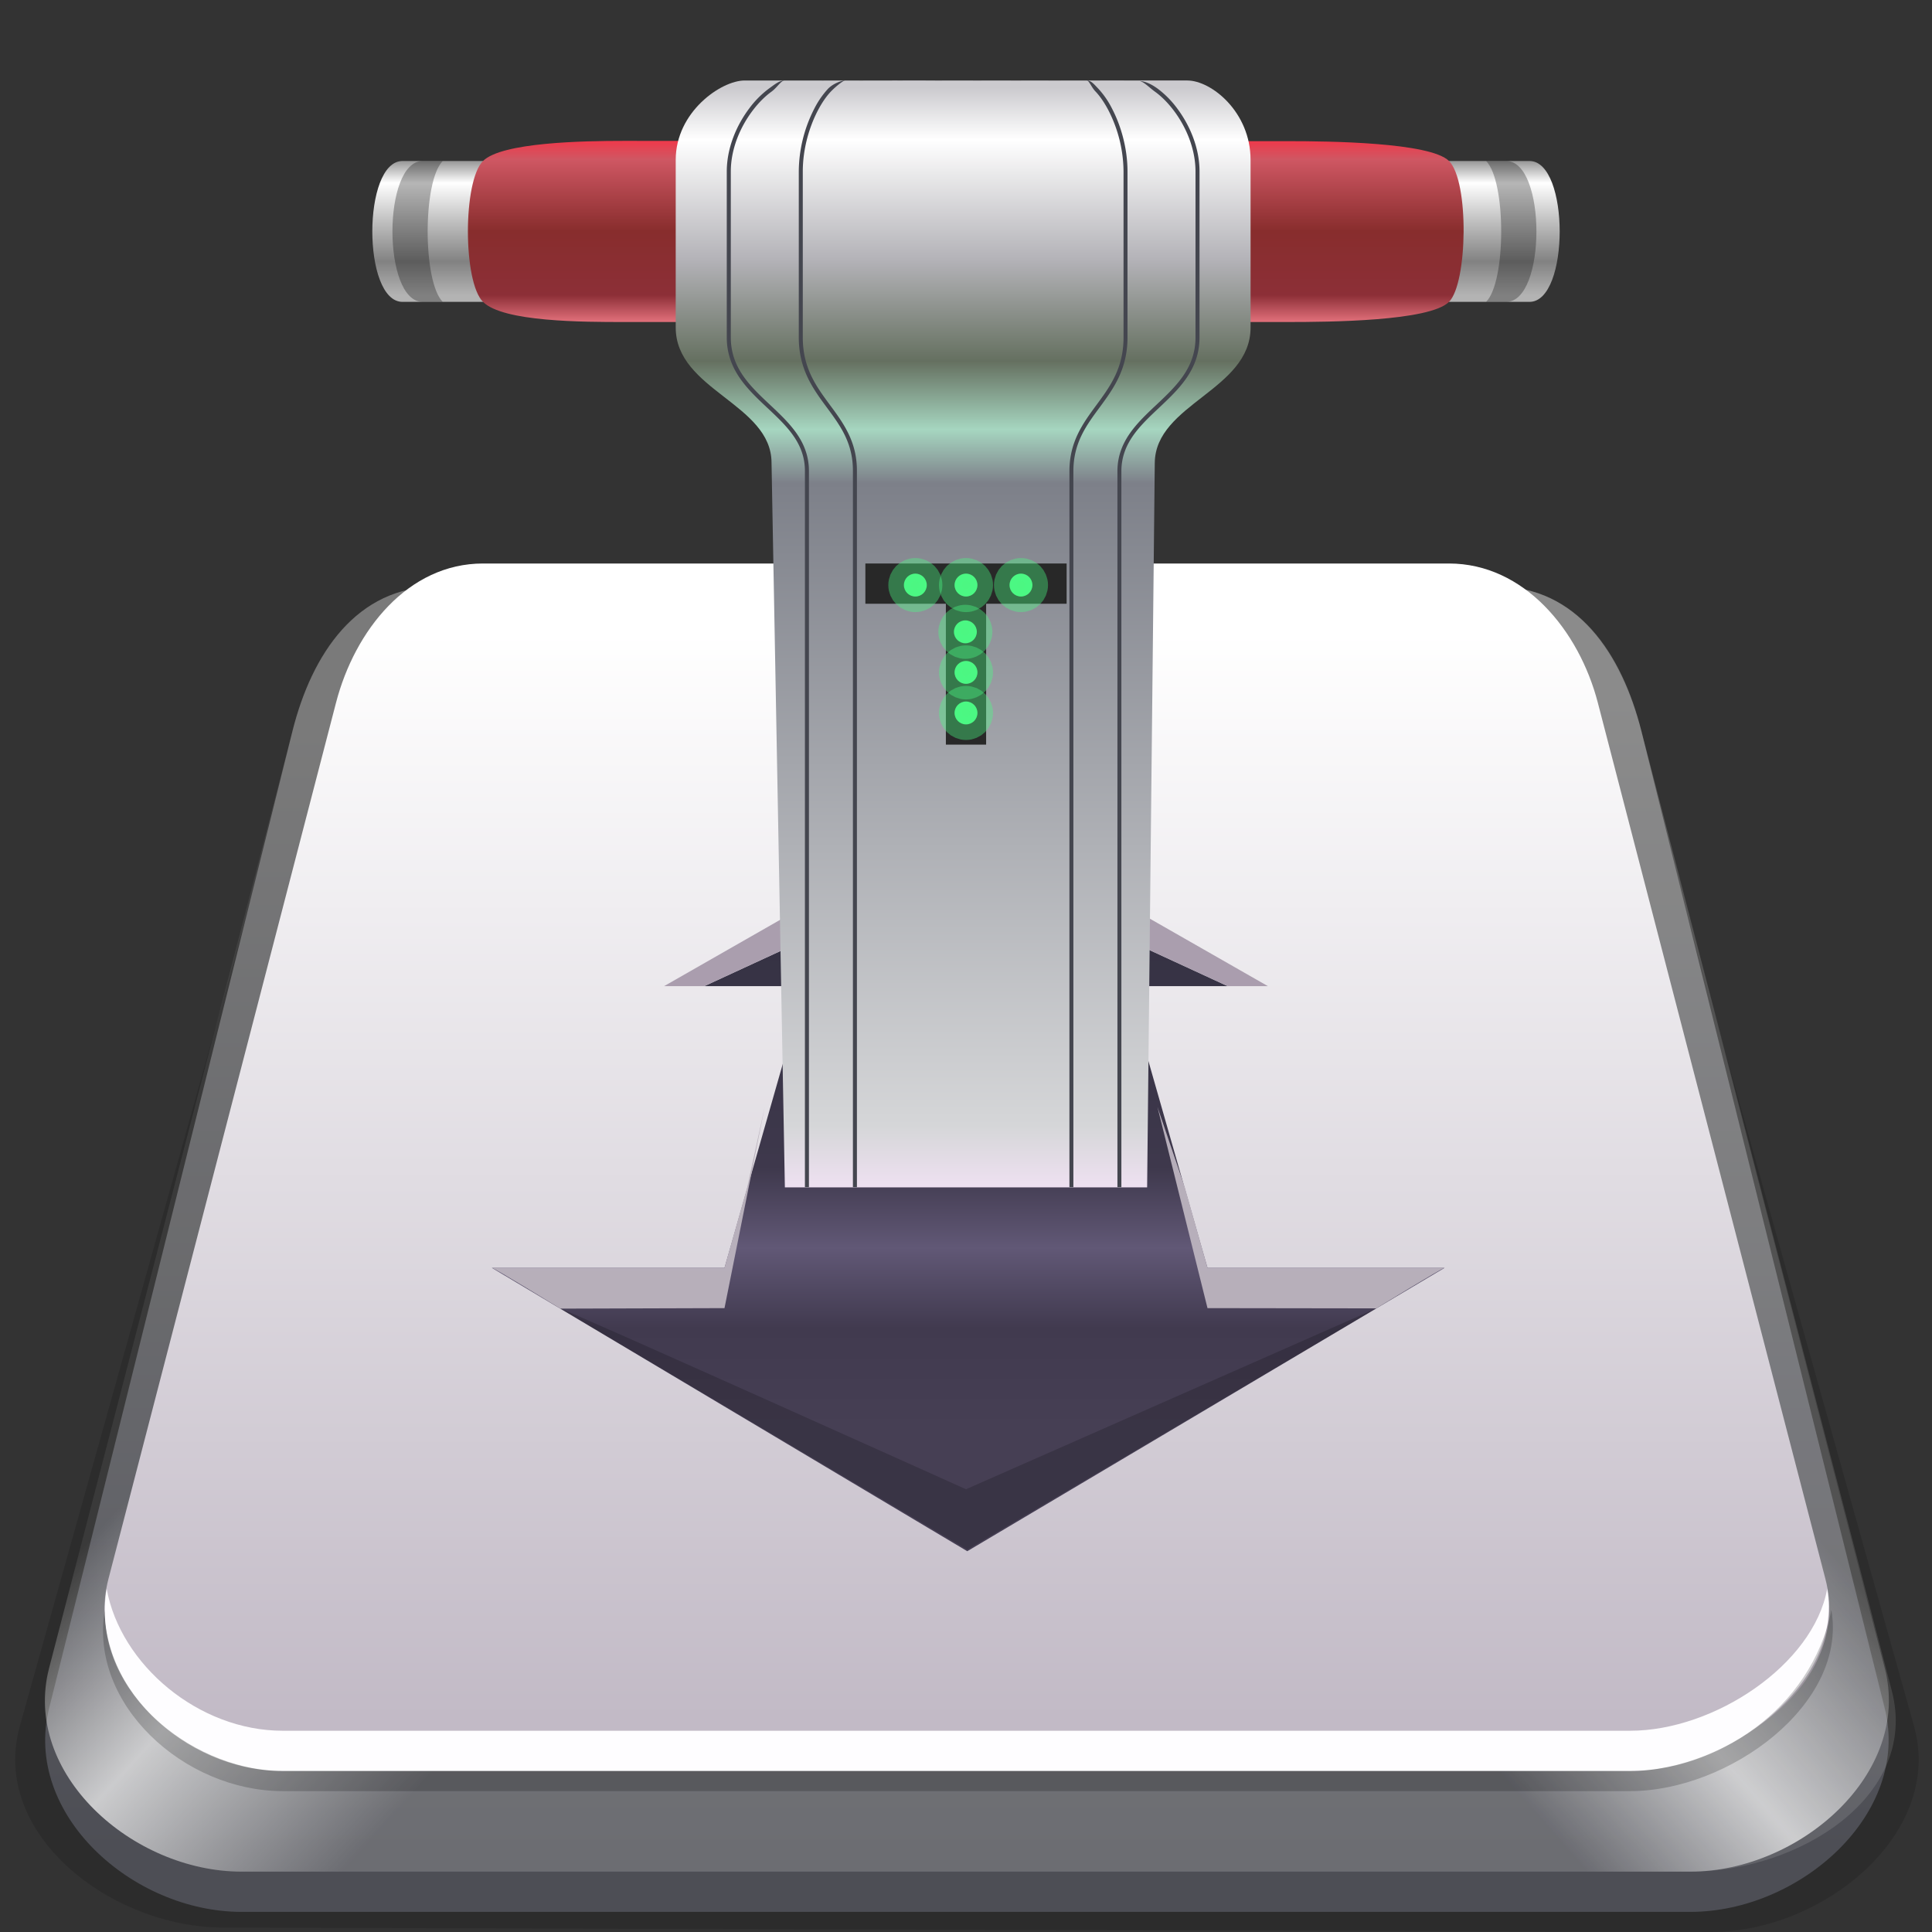 <svg xmlns="http://www.w3.org/2000/svg" xmlns:xlink="http://www.w3.org/1999/xlink" height="96" viewBox="0 0 96 96" width="96"><rect x="0" y="0" width="96" height="96" fill="#333333" stroke="none"/><title>Template icons dark</title><defs><linearGradient id="d"><stop offset="0" stop-color="#e7747f"/><stop offset=".151" stop-color="#8c2f37"/><stop offset=".491" stop-color="#882d2d"/><stop offset=".873" stop-color="#cf5763"/><stop offset="1" stop-color="#f83044"/></linearGradient><linearGradient id="g"><stop offset="0" stop-color="#fff" stop-opacity=".115"/><stop offset=".555" stop-color="#fff" stop-opacity=".681"/><stop offset="1" stop-color="#fff" stop-opacity="0"/></linearGradient><linearGradient id="h"><stop offset="0" stop-color="#fff" stop-opacity=".073"/><stop offset=".555" stop-color="#fff" stop-opacity=".681"/><stop offset="1" stop-color="#fff" stop-opacity=".068"/></linearGradient><linearGradient id="f"><stop offset="0" stop-color="#463f54"/><stop offset=".192" stop-color="#413a4f"/><stop offset=".345" stop-color="#615876"/><stop offset=".499" stop-color="#3e384c"/><stop offset="1" stop-color="#343142"/></linearGradient><linearGradient id="e"><stop offset="0" stop-color="#b3b3b3"/><stop offset=".246" stop-color="#828282"/><stop offset=".543" stop-color="silver"/><stop offset=".824" stop-color="#fff"/><stop offset="1" stop-color="#8e8e8e"/></linearGradient><linearGradient id="c"><stop offset="0" stop-color="#fafafa"/><stop offset=".178" stop-color="#efe1f2"/><stop offset=".226" stop-color="#d5d6d8"/><stop offset=".705" stop-color="#7d8089"/><stop offset=".745" stop-color="#a6d6c0"/><stop offset=".796" stop-color="#657060"/><stop offset=".871" stop-color="#b3b2b7"/><stop offset=".961" stop-color="#fff"/><stop offset="1" stop-color="#cbcace"/></linearGradient><linearGradient id="b"><stop offset="0" stop-color="#4d4e55"/><stop offset="1" stop-color="#717171"/></linearGradient><linearGradient id="a"><stop offset="0" stop-color="#c2bac6"/><stop offset="1" stop-color="#fff"/></linearGradient><linearGradient xlink:href="#a" id="l" x1="160.063" y1="194.079" x2="160.063" y2="148.724" gradientUnits="userSpaceOnUse" gradientTransform="matrix(1.19 0 0 1.19 -30.57 -33.59)"/><linearGradient xlink:href="#b" id="i" gradientUnits="userSpaceOnUse" x1="160.063" y1="194.079" x2="160.063" y2="148.724" gradientTransform="translate(-43.732 -42.642) scale(1.272)"/><linearGradient xlink:href="#c" id="p" x1="159.898" y1="180" x2="159.898" y2="124" gradientUnits="userSpaceOnUse" gradientTransform="matrix(1.19 0 0 1.19 -30.57 -31.21)"/><linearGradient xlink:href="#d" id="o" x1="161" y1="133.852" x2="161" y2="126" gradientUnits="userSpaceOnUse" gradientTransform="matrix(1.19 0 0 1.19 -30.57 -31.21)"/><linearGradient xlink:href="#e" id="m" x1="161" y1="132.669" x2="161" y2="126.984" gradientUnits="userSpaceOnUse" gradientTransform="matrix(1.19 0 0 1.19 -30.57 -31.21)"/><linearGradient xlink:href="#f" id="n" x1="160.063" y1="188" x2="160.063" y2="161.929" gradientUnits="userSpaceOnUse" gradientTransform="translate(0 -5)"/><linearGradient xlink:href="#g" id="k" x1="131" y1="202.811" x2="116.008" y2="189" gradientUnits="userSpaceOnUse"/><linearGradient xlink:href="#h" id="j" gradientUnits="userSpaceOnUse" x1="204.717" y1="191" x2="190" y2="204"/></defs><g transform="translate(-112 -112)"><path style="isolation:auto;mix-blend-mode:normal;marker:none" d="M133.947 141.146h52.198c3.946 0 6.051 3.357 7.123 7.186l13.838 49.43C208.604 203.11 202.59 208.015 197 208l-73.924-.218c-5.59-.017-11.588-4.67-10.09-10.02l13.838-49.43c1.072-3.83 3.177-7.186 7.123-7.186z" color="#000" display="block" overflow="visible" fill-opacity=".131" stroke-width=".636" stroke-opacity="0"/><path d="M133.717 141.146h52.658c3.98 0 6.224 3.323 7.186 7.186l12.09 48.55C206.96 202.14 201.417 207 196 207h-72c-5.417 0-10.868-4.86-9.559-10.117l12.09-48.55c.962-3.863 3.205-7.186 7.186-7.186z" style="isolation:auto;mix-blend-mode:normal;marker:none" color="#000" overflow="visible" fill="url(#i)" stroke-width=".636" stroke-opacity="0"/><path d="M133.717 141.146h52.658c3.98 0 6.185 3.333 7.186 7.186l12.09 46.55C207.012 200.126 201.417 205 196 205h-72c-5.417 0-10.92-4.874-9.559-10.118l12.09-46.55c1-3.853 3.205-7.186 7.186-7.186z" style="isolation:auto;mix-blend-mode:normal;marker:none" color="#000" display="block" overflow="visible" fill="url(#j)" stroke-width=".636" stroke-opacity="0"/><path style="isolation:auto;mix-blend-mode:normal;marker:none" d="M133.717 141.146h52.658c3.98 0 6.18 3.334 7.186 7.186L206 196c1.368 5.242-4.583 9-10 9h-72c-5.417 0-10.92-4.874-9.559-10.118l12.09-46.55c1-3.853 3.205-7.186 7.186-7.186z" color="#000" display="block" overflow="visible" fill="url(#k)" stroke-width=".636" stroke-opacity="0"/><path style="isolation:auto;mix-blend-mode:normal;marker:none" d="M136 140h48c3.724 0 6.46 3.315 7.396 6.92l11.309 43.543c1.274 4.904-4.08 9.146-9.147 9.146h-67.024c-5.067 0-10.42-4.242-9.147-9.146l11.309-43.543c.936-3.605 3.58-6.92 7.304-6.92z" color="#000" display="block" overflow="visible" fill="url(#l)" stroke-width=".595" stroke-opacity="0"/><path style="isolation:auto;mix-blend-mode:normal;marker:none" d="M132 120h56c2 0 2 7 0 7h-56c-2 0-2-7 0-7z" color="#000" display="block" overflow="visible" fill="url(#m)" stroke-width=".401" stroke-opacity="0"/><path d="M173 161h-5l4 14h11.78l-23.717 14.079L136.441 175H148l4-14h-5l13-6z" style="isolation:auto;mix-blend-mode:normal;marker:none" color="#000" display="block" overflow="visible" fill="url(#n)" stroke-width=".21" stroke-opacity="0"/><path d="M173 161h2l-7-4 1.037 2.171z" fill="#a89cac" fill-opacity=".974" fill-rule="evenodd"/><path style="isolation:auto;mix-blend-mode:normal;marker:none" d="M143 119l33.02.014c1.98 0 7.048.054 7.98.986 1.012 1.012.924 6.076 0 7-.966.966-6 1-8 1h-33c-2 0-6 0-7-1s-1-6 0-7c.932-.932 5-1 7-1z" color="#000" display="block" overflow="visible" fill="url(#o)" stroke-width=".401" stroke-opacity="0"/><path d="M147 161h-2l7-4-1.037 2.171z" fill="#a89cac" fill-opacity=".974" fill-rule="evenodd"/><path style="isolation:auto;mix-blend-mode:normal;marker:none" d="M149 116c-1.17 0-3.424 1.562-3.424 3.943v8.33c0 3.12 4.761 3.785 4.761 6.728L151 171h18l.38-35.999c.031-2.943 4.76-3.608 4.76-6.727v-8.331c0-2.38-1.95-3.943-3.14-3.943z" color="#000" display="block" overflow="visible" fill="url(#p)" stroke-width=".392" stroke-opacity="0"/><path style="line-height:1000%;-inkscape-font-specification:'Serto Kharput'" d="M155 140h10v2h-4v7h-2v-7h-4z" font-weight="400" font-family="Serto Kharput" letter-spacing="0" word-spacing="0" fill="#282828"/><path style="isolation:auto;mix-blend-mode:normal;marker:none" d="M117.3 190.95c-.81 4.693 3.85 9.05 8.747 9.05H193c4.898 0 10.602-4.357 9.791-9.05-.684 3.767-5.608 7.05-9.791 7.05h-66.953c-4.183 0-8.062-3.283-8.746-7.05z" color="#000" display="block" overflow="visible" fill="#fefdff" stroke-width=".595" stroke-opacity="0"/><path style="line-height:normal;font-variant-ligatures:normal;font-variant-position:normal;font-variant-caps:normal;font-variant-numeric:normal;font-variant-alternates:normal;font-feature-settings:normal;text-indent:0;text-align:start;text-decoration-line:none;text-decoration-style:solid;text-decoration-color:#000;text-transform:none;text-orientation:mixed;shape-padding:0;isolation:auto;mix-blend-mode:normal;marker:none" d="M151 116c-.274 0-.463.164-.791.4a4.721 4.721 0 0 0-.977.983c-.619.822-1.119 1.942-1.119 3.146v8.237c0 1.583 1.004 2.549 1.977 3.463.972.913 1.912 1.775 1.906 3.185v35.576h15.725v-35.574c0-1.41.939-2.275 1.91-3.19.97-.914 1.973-1.878 1.973-3.46v-8.237c0-1.204-.495-2.322-1.112-3.144a4.69 4.69 0 0 0-.976-.985c-.329-.236-.647-.377-.924-.377zm0 0l17.592.024c.207 0 .498.314.806.537.309.222.636.546.934.943.596.793 1.072 1.876 1.072 3.025v8.237c0 1.499-.94 2.403-1.91 3.316-.97.913-1.97 1.835-1.97 3.334v35.574h-15.329v-35.574c.006-1.5-.997-2.421-1.968-3.334-.972-.913-1.914-1.817-1.914-3.316v-8.237c0-1.149.48-2.232 1.078-3.025.299-.397.627-.721.935-.943.308-.223.471-.561.674-.561z" color="#000" font-weight="400" font-family="sans-serif" white-space="normal" overflow="visible" fill="#44464f" stroke-width=".199"/><path style="line-height:normal;font-variant-ligatures:normal;font-variant-position:normal;font-variant-caps:normal;font-variant-numeric:normal;font-variant-alternates:normal;font-feature-settings:normal;text-indent:0;text-align:start;text-decoration-line:none;text-decoration-style:solid;text-decoration-color:#000;text-transform:none;text-orientation:mixed;shape-padding:0;isolation:auto;mix-blend-mode:normal;marker:none" d="M154 116c-.217 0-.628.174-.857.412a4.352 4.352 0 0 0-.68.986 6.921 6.921 0 0 0-.772 3.131v8.237c0 1.57.695 2.535 1.37 3.449.674.914 1.328 1.775 1.32 3.2V170.99h10.955v-35.574c0-1.424.653-2.289 1.326-3.203.673-.914 1.363-1.877 1.363-3.447v-8.237c0-1.195-.34-2.31-.767-3.13a4.31 4.31 0 0 0-.678-.987c-.23-.239-.361-.412-.58-.412zm0 0h12c.117 0 .226.329.438.549.211.22.437.544.644.941a6.76 6.76 0 0 1 .746 3.04v8.236c0 1.512-.654 2.417-1.326 3.33-.672.913-1.363 1.835-1.363 3.32v35.574H154.58v-35.574c.008-1.486-.685-2.407-1.36-3.32-.673-.913-1.33-1.818-1.33-3.33v-8.237c0-1.157.334-2.245.749-3.039.207-.397.435-.721.646-.941.211-.22.601-.549.715-.549z" color="#000" font-weight="400" font-family="sans-serif" white-space="normal" overflow="visible" fill="#44464f" stroke-width=".199"/><path d="M133 120h1c-1 1-1 6 0 7h-1c-2 0-2-7 0-7zM186.844 120h-1c1 1 1 6 0 7h1c2 0 2-7 0-7z" style="isolation:auto;mix-blend-mode:normal;marker:none" color="#000" display="block" overflow="visible" fill-opacity=".288" stroke-width=".401" stroke-opacity="0"/><path d="M150 167l-.873 4-1.127 4h-11.559c.12 0 3.399 2.025 3.399 2.025L148 177zm19.512 0L172 177l8.39.012s3.27-2.012 3.39-2.012H172l-1.127-4z" fill="#bab1bd" fill-opacity=".974" fill-rule="evenodd"/><path d="M139.84 177.025C140 177 160 186 160 186l20.39-8.988L160.064 189z" fill-opacity=".183" fill-rule="evenodd"/><path d="M117.209 191.98c-.811 4.694 3.94 9.02 8.838 9.02H193c4.898 0 10.81-4.306 10-9-1 5-5.817 8-10 8h-66.953c-4.183 0-8.931-3.514-8.838-8.02z" style="isolation:auto;mix-blend-mode:normal;marker:none" color="#000" display="block" overflow="visible" fill-opacity=".199" stroke-width=".595" stroke-opacity="0"/><circle style="isolation:auto;mix-blend-mode:normal;marker:none" cx="159.969" cy="143.395" r=".569" color="#000" display="block" overflow="visible" fill="#4dfb84" fill-opacity=".979" stroke="#4dfb84" stroke-width="1.548" stroke-opacity=".387"/><circle r=".569" cy="141.072" cx="160" style="isolation:auto;mix-blend-mode:normal;marker:none" color="#000" display="block" overflow="visible" fill="#4dfb84" fill-opacity=".979" stroke="#4dfb84" stroke-width="1.548" stroke-opacity=".387"/><circle r=".569" cy="145.411" cx="160" style="isolation:auto;mix-blend-mode:normal;marker:none" color="#000" display="block" overflow="visible" fill="#4dfb84" fill-opacity=".979" stroke="#4dfb84" stroke-width="1.548" stroke-opacity=".387"/><circle style="isolation:auto;mix-blend-mode:normal;marker:none" cx="160" cy="147.426" r=".569" color="#000" display="block" overflow="visible" fill="#4dfb84" fill-opacity=".979" stroke="#4dfb84" stroke-width="1.548" stroke-opacity=".387"/><circle style="isolation:auto;mix-blend-mode:normal;marker:none" cx="157.483" cy="141.072" r=".569" color="#000" display="block" overflow="visible" fill="#4dfb84" fill-opacity=".979" stroke="#4dfb84" stroke-width="1.548" stroke-opacity=".387"/><circle r=".569" cy="141.072" cx="162.732" style="isolation:auto;mix-blend-mode:normal;marker:none" color="#000" display="block" overflow="visible" fill="#4dfb84" fill-opacity=".979" stroke="#4dfb84" stroke-width="1.548" stroke-opacity=".387"/></g></svg>
